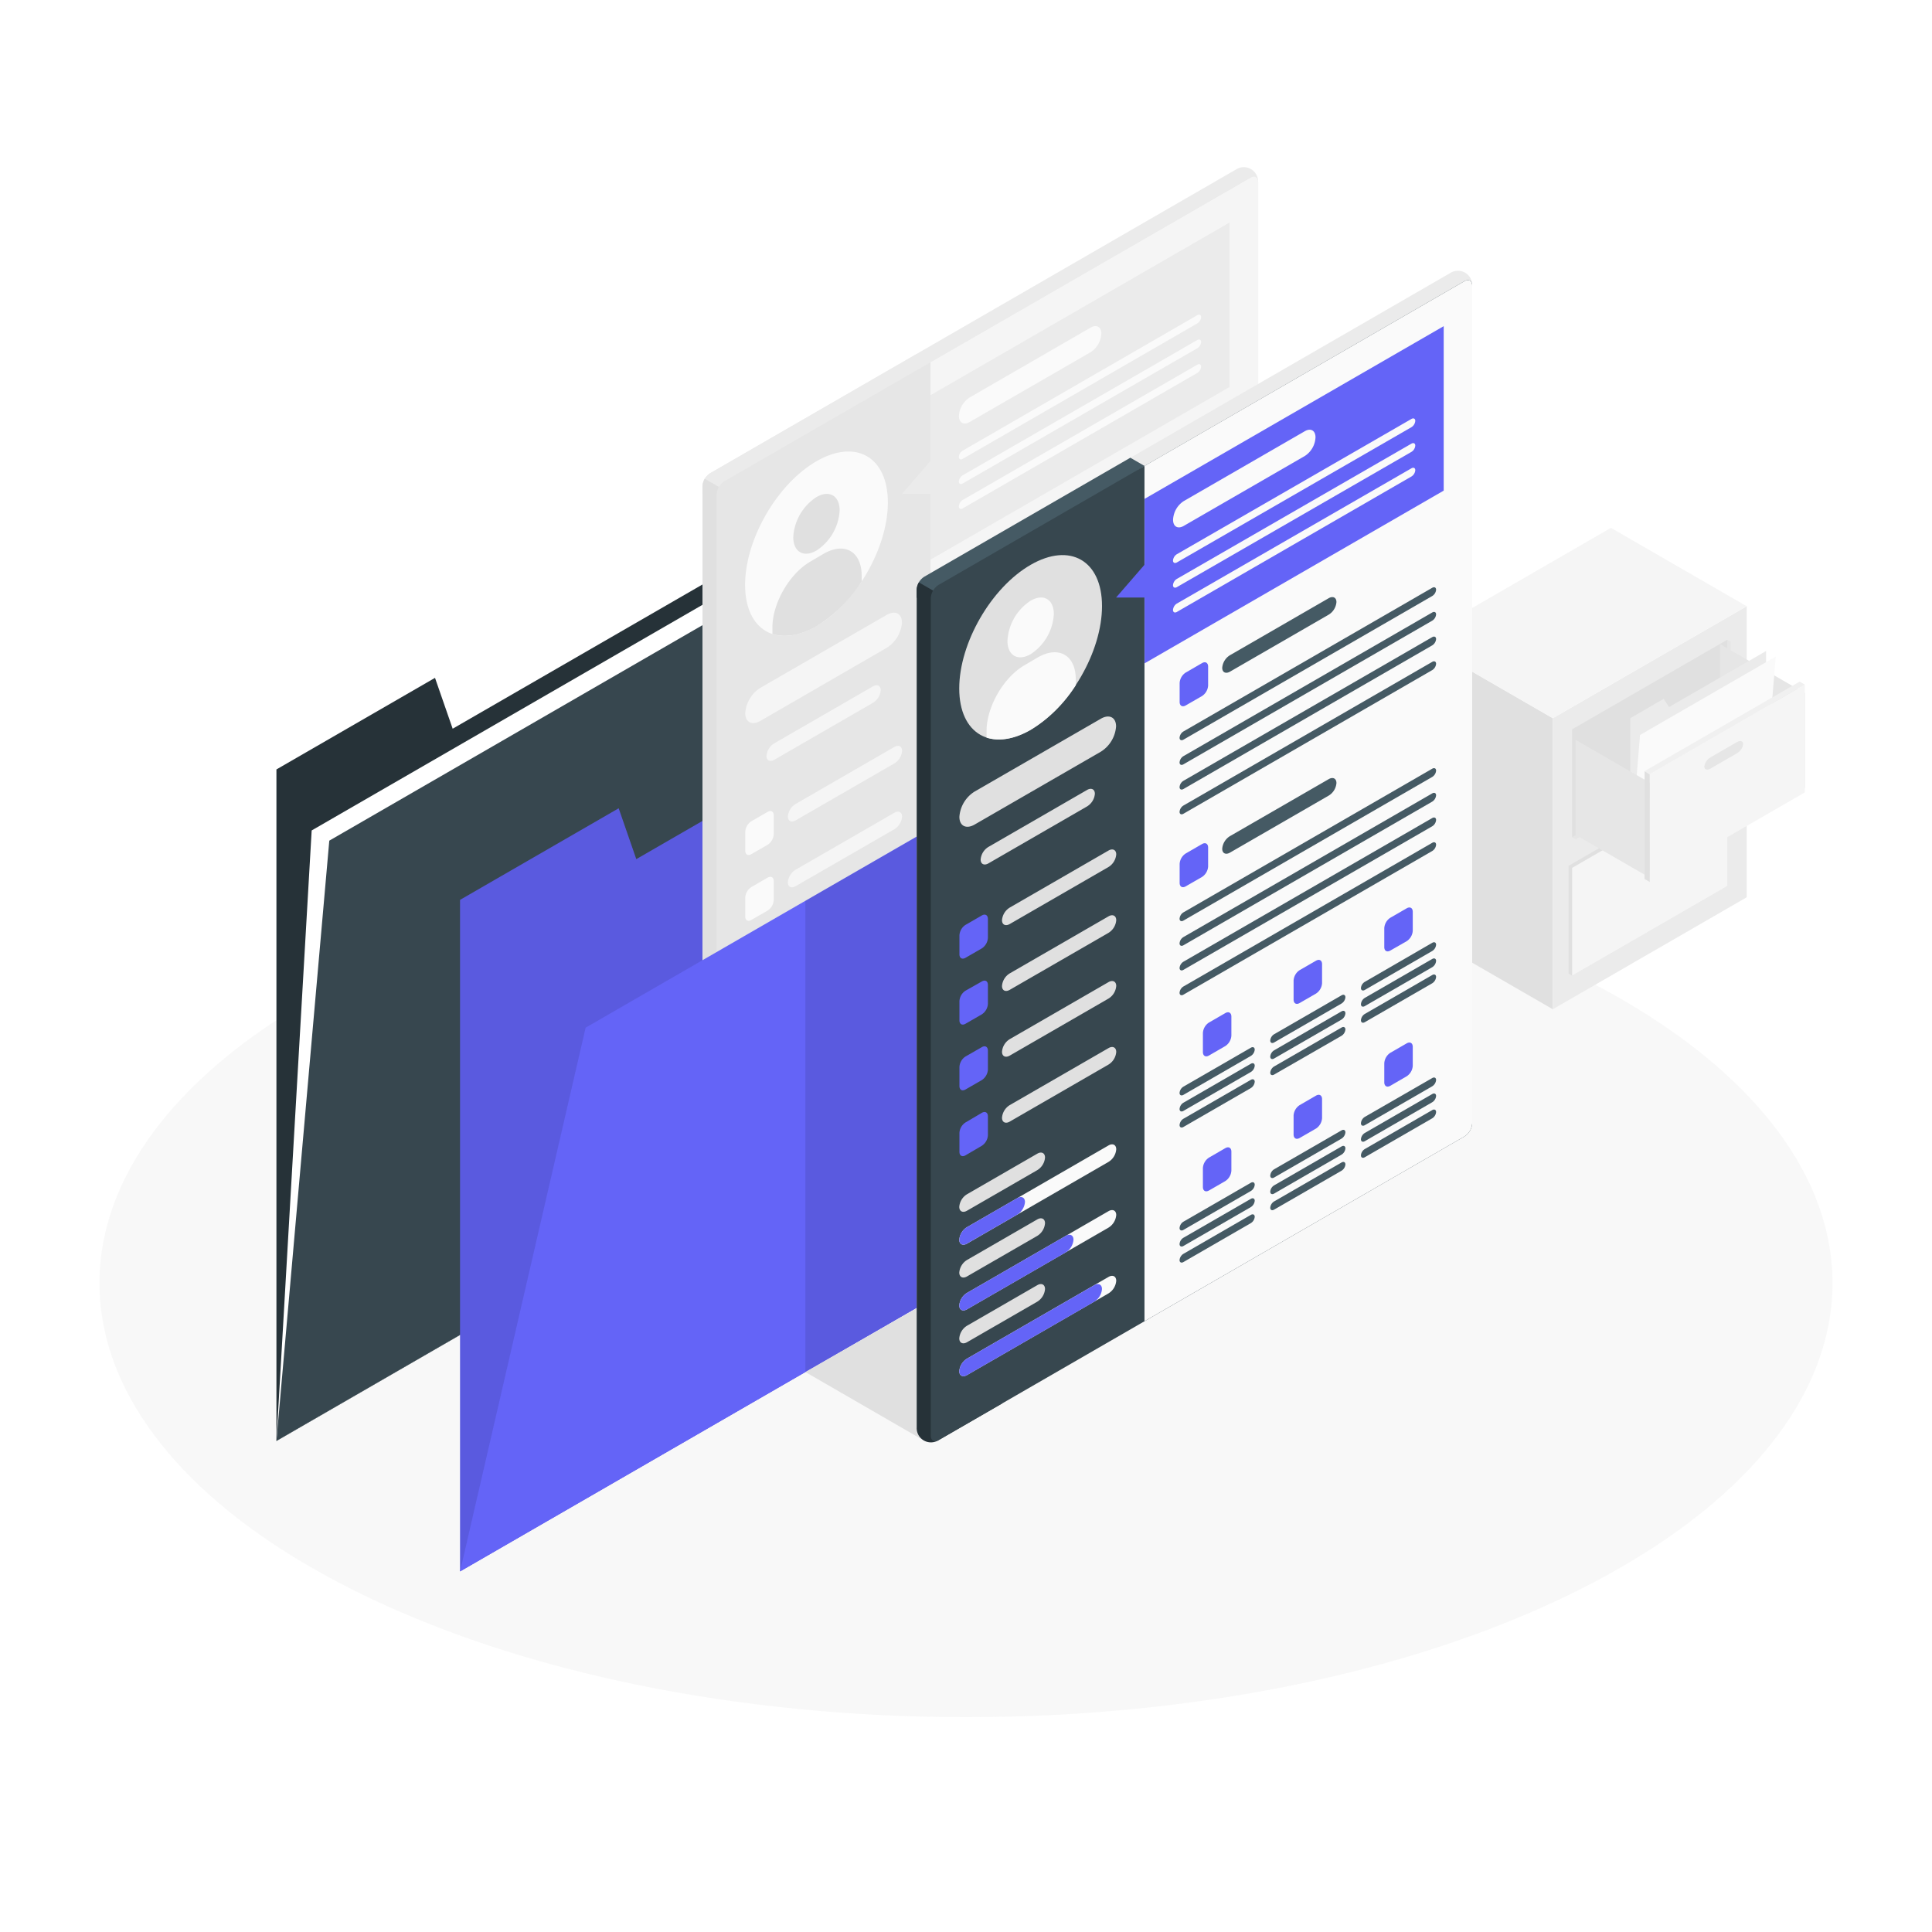 <svg class="animated" id="freepik_stories-resume-folder" xmlns="http://www.w3.org/2000/svg" viewBox="0 0 500 500" version="1.1" xmlns:xlink="http://www.w3.org/1999/xlink" xmlns:svgjs="http://svgjs.com/svgjs"><style>svg#freepik_stories-resume-folder:not(.animated) .animable {opacity: 0;}svg#freepik_stories-resume-folder.animated #freepik--Cabinet--inject-126 {animation: 3s Infinite  linear wind;animation-delay: 0s;}svg#freepik_stories-resume-folder.animated #freepik--Folder--inject-126 {animation: 3s Infinite  linear wind;animation-delay: 0s;}svg#freepik_stories-resume-folder.animated #freepik--Resumes--inject-126 {animation: 6s Infinite  linear floating;animation-delay: 0s;}            @keyframes wind {                0% {                    transform: rotate( 0deg );                }                25% {                    transform: rotate( 1deg );                }                75% {                    transform: rotate( -1deg );                }            }                    @keyframes floating {                0% {                    opacity: 1;                    transform: translateY(0px);                }                50% {                    transform: translateY(-10px);                }                100% {                    opacity: 1;                    transform: translateY(0px);                }            }        .animator-hidden { display: none; }</style><g id="freepik--Floor--inject-126" class="animable" style="transform-origin: 250px 332.065px;"><g id="freepik--floor--inject-126"><path d="M91.43,411.5c87.58,43.87,229.56,43.87,317.14,0s87.57-115,0-158.87-229.56-43.87-317.14,0S3.86,367.63,91.43,411.5Z" style="fill: rgb(245, 245, 245); opacity: 0.7; transform-origin: 250px 332.065px;" class="animable"></path></g></g><g id="freepik--Cabinet--inject-126" class="animable" style="transform-origin: 416.91px 198.9px;"><g id="freepik--cabinet--inject-126" class="animable" style="transform-origin: 416.91px 198.9px;"><polygon points="401.86 261.19 366.73 240.91 366.73 165.58 401.86 185.87 401.86 261.19" style="fill: rgb(224, 224, 224); transform-origin: 384.295px 213.385px;" id="eldau5brpf5e" class="animable"></polygon><polygon points="401.86 185.87 452.04 156.89 452.04 232.22 401.86 261.19 401.86 185.87" style="fill: rgb(235, 235, 235); transform-origin: 426.95px 209.04px;" id="elytidcqovlb" class="animable"></polygon><polygon points="452.04 156.89 401.86 185.87 366.73 165.58 416.91 136.61 452.04 156.89" style="fill: rgb(245, 245, 245); transform-origin: 409.385px 161.24px;" id="el8yi0xcd8o6" class="animable"></polygon><polygon points="406.87 188.76 447.02 165.58 447.94 166.12 447.94 194.02 407.8 217.2 406.87 216.66 406.87 188.76" style="fill: rgb(230, 230, 230); transform-origin: 427.405px 191.39px;" id="elv46pmi2mwtm" class="animable"></polygon><path d="M423.53,184.94l6.83-3.94c.89-.51,1.6-.28,1.6.52a3.19,3.19,0,0,1-1.6,2.37l-6.83,4c-.88.51-1.6.27-1.6-.53A3.21,3.21,0,0,1,423.53,184.94Z" style="fill: rgb(230, 230, 230); transform-origin: 426.945px 184.444px;" id="elub7i3bcxcup" class="animable"></path><polygon points="405.95 224.07 446.1 200.89 446.09 228.79 447.02 229.32 406.87 252.5 405.95 251.97 405.95 224.07" style="fill: rgb(224, 224, 224); transform-origin: 426.485px 226.695px;" id="ello1ujb4qxo" class="animable"></polygon><polygon points="406.87 224.6 447.02 201.42 447.02 229.32 406.87 252.5 406.87 224.6" style="fill: rgb(245, 245, 245); transform-origin: 426.945px 226.96px;" id="el9rvlr83341" class="animable"></polygon><path d="M422.61,220.24l6.83-3.94c.88-.51,1.6-.28,1.6.52a3.23,3.23,0,0,1-1.6,2.38l-6.83,3.94c-.89.51-1.61.28-1.61-.52A3.23,3.23,0,0,1,422.61,220.24Z" style="fill: rgb(230, 230, 230); transform-origin: 426.02px 219.72px;" id="elkr8pivak17" class="animable"></path><polygon points="406.87 188.76 447.02 165.58 447.02 193.49 406.87 216.66 406.87 188.76" style="fill: rgb(224, 224, 224); transform-origin: 426.945px 191.12px;" id="eljyiljq7ino" class="animable"></polygon><polygon points="467.09 179.37 445.12 166.68 445.12 191.26 467.09 203.95 467.09 179.37" style="fill: rgb(230, 230, 230); transform-origin: 456.105px 185.315px;" id="eltvoe3tqaz3" class="animable"></polygon><polygon points="421.93 220.63 421.93 185.86 430.54 180.87 431.96 182.97 457.06 168.48 457.06 200.35 421.93 220.63" style="fill: rgb(235, 235, 235); transform-origin: 439.495px 194.555px;" id="elukyx0pkcuh9" class="animable"></polygon><polygon points="421.93 220.63 424.44 190.21 459.56 169.93 457.06 200.35 421.93 220.63" style="fill: rgb(250, 250, 250); transform-origin: 440.745px 195.28px;" id="elpsmdc5xwhl9" class="animable"></polygon><polygon points="426.95 202.55 407.79 191.49 407.79 216.07 426.94 227.13 426.95 202.55" style="fill: rgb(230, 230, 230); transform-origin: 417.37px 209.31px;" id="elk9q221d1y38" class="animable"></polygon><polygon points="426.95 200.35 467.09 177.17 467.09 205.07 426.94 228.25 426.95 200.35" style="fill: rgb(245, 245, 245); transform-origin: 447.015px 202.71px;" id="elyxa5kumr7n" class="animable"></polygon><path d="M442.68,196l6.83-3.94c.88-.51,1.6-.28,1.6.52a3.23,3.23,0,0,1-1.6,2.38l-6.83,3.94c-.89.51-1.6.28-1.6-.52A3.23,3.23,0,0,1,442.68,196Z" style="fill: rgb(230, 230, 230); transform-origin: 446.095px 195.48px;" id="elzxd2gold2r" class="animable"></path><polygon points="426.95 200.35 425.61 199.58 425.61 227.48 426.95 228.25 426.95 200.35" style="fill: rgb(224, 224, 224); transform-origin: 426.28px 213.915px;" id="ely1nxs3zlz5" class="animable"></polygon><polygon points="425.61 199.58 465.75 176.4 467.09 177.17 426.95 200.35 425.61 199.58" style="fill: rgb(240, 240, 240); transform-origin: 446.35px 188.375px;" id="el5y35d9cya5o" class="animable"></polygon></g></g><g id="freepik--Plants--inject-126" class="animable animator-hidden" style="transform-origin: 397.555px 261.121px;"><g id="freepik--Plant--inject-126" class="animable" style="transform-origin: 397.555px 261.121px;"><path d="M378.63,267.25c.24-5.77,4.79-17.94,11.08-25.2s16.17-11.83,22.78-9.27c6.14,2.39,5.14,10.54-2.64,15.65s-19.43,11.47-23.13,20.7l-7.44,11.22Z" style="fill: rgb(100, 100, 247); transform-origin: 397.555px 256.206px;" id="elsw4nei48z8i" class="animable"></path><g id="ell71tgltrw8p"><path d="M378.63,267.25c.24-5.77,4.79-17.94,11.08-25.2s16.17-11.83,22.78-9.27c6.14,2.39,5.14,10.54-2.64,15.65s-19.43,11.47-23.13,20.7l-7.44,11.22Z" style="opacity: 0.1; transform-origin: 397.555px 256.206px;" class="animable"></path></g><path d="M410.05,235.6c-7.48,1.74-29,16.83-31,38.42" style="fill: none; stroke: rgb(255, 255, 255); stroke-linecap: round; stroke-miterlimit: 10; stroke-width: 1.026px; transform-origin: 394.55px 254.81px;" id="el0h7a0id27pi" class="animable"></path><path d="M380.53,290.18c.35-6,5.46-10.32,12.19-14.27,8-4.68,14.9-6.79,17.33-11.4s-1.92-9.82-10.17-7.07c-7,2.33-20.51,14.32-20.6,22.91Z" style="fill: rgb(100, 100, 247); transform-origin: 395px 273.428px;" id="el4dptncetjds" class="animable"></path><path d="M404.83,261.1c-11.05,2.53-23.4,12.58-25.06,23.11" style="fill: none; stroke: rgb(255, 255, 255); stroke-linecap: round; stroke-miterlimit: 10; transform-origin: 392.3px 272.655px;" id="eldmogqk1d9ia" class="animable"></path></g></g><g id="freepik--Folder--inject-126" class="animable" style="transform-origin: 167.315px 242.575px;"><g id="freepik--folder--inject-126" class="animable" style="transform-origin: 167.315px 242.575px;"><polygon points="71.54 199.13 71.54 372.92 249.41 270.22 249.41 112.23 117.15 188.59 112.58 175.43 71.54 199.13" style="fill: rgb(38, 50, 56); transform-origin: 160.475px 242.575px;" id="el42s2mo4685b" class="animable"></polygon><polygon points="71.54 372.92 80.66 214.92 258.53 112.23 249.41 270.22 71.54 372.92" style="fill: rgb(255, 255, 255); transform-origin: 165.035px 242.575px;" id="el2rkvg1xhmjz" class="animable"></polygon><polygon points="71.54 372.92 85.22 217.56 263.09 114.86 249.41 270.22 71.54 372.92" style="fill: rgb(55, 71, 79); transform-origin: 167.315px 243.89px;" id="elixhr2cufsj" class="animable"></polygon></g></g><g id="freepik--Resumes--inject-126" class="animable" style="transform-origin: 250.031px 224.972px;"><g id="freepik--folder--inject-126" class="animable" style="transform-origin: 224.245px 224.972px;"><polygon points="119.06 232.89 119.06 406.68 296.94 303.98 296.94 145.99 164.67 222.35 160.11 209.19 119.06 232.89" style="fill: rgb(100, 100, 247); transform-origin: 208px 276.335px;" id="el2tfwkxf8vml" class="animable"></polygon><g id="elqm5cl95lvl"><g style="opacity: 0.1; transform-origin: 208px 276.335px;" class="animable"><polygon points="119.06 232.89 119.06 406.68 296.94 303.98 296.94 145.99 164.67 222.35 160.11 209.19 119.06 232.89" id="el1i9lunjc051" class="animable" style="transform-origin: 208px 276.335px;"></polygon></g></g><g id="freepik--Document--inject-126" class="animable" style="transform-origin: 253.695px 194.865px;"><path d="M183.66,346a4.2,4.2,0,0,1-1.85-3.33V125.84a4.32,4.32,0,0,1,2-3.4L319.93,43.83a3.69,3.69,0,0,1,5.65,3.26V263.9a4.34,4.34,0,0,1-2,3.4L187.47,345.9A4.2,4.2,0,0,1,183.66,346Z" style="fill: rgb(235, 235, 235); transform-origin: 253.696px 194.837px;" id="elh67itbj427" class="animable"></path><path d="M185.5,130l55.29-36.18-3.68-2.12-53.33,30.79a4.32,4.32,0,0,0-2,3.4v2Z" style="fill: rgb(235, 235, 235); transform-origin: 211.285px 110.85px;" id="elqf6iiz15bd" class="animable"></path><path d="M203.93,136.34,182.39,123.9a4,4,0,0,0-.58,1.94v216.8a3.69,3.69,0,0,0,5.65,3.26l16.47-9.5Z" style="fill: rgb(224, 224, 224); transform-origin: 192.869px 235.183px;" id="el80drjhghxjx" class="animable"></path><path d="M187.47,345.9l136.14-78.6a4.34,4.34,0,0,0,2-3.4V47.09c0-1.25-.88-1.76-2-1.13l-136.15,78.6a4.36,4.36,0,0,0-2,3.41v216.8C185.5,346,186.38,346.53,187.47,345.9Z" style="fill: rgb(230, 230, 230); transform-origin: 255.535px 195.928px;" id="el3nji8f7hzka" class="animable"></path><path d="M196.8,178l32.69-18.87c2.17-1.25,3.93-.36,3.93,2a8.41,8.41,0,0,1-3.93,6.52L196.8,186.56c-2.17,1.25-3.93.36-3.93-2A8.45,8.45,0,0,1,196.8,178Z" style="fill: rgb(245, 245, 245); transform-origin: 213.145px 172.845px;" id="eluls23h2x88e" class="animable"></path><path d="M194.44,212.55l4.23-2.44c.87-.5,1.57-.1,1.57.9v4.89a3.46,3.46,0,0,1-1.57,2.72l-4.23,2.44c-.86.5-1.57.1-1.57-.91v-4.88A3.49,3.49,0,0,1,194.44,212.55Z" style="fill: rgb(250, 250, 250); transform-origin: 196.555px 215.585px;" id="elbxzxgflmq1" class="animable"></path><path d="M205.9,208.07l25.56-14.76c1.08-.63,2-.18,2,1a4.2,4.2,0,0,1-2,3.26L205.9,212.32c-1.09.63-2,.18-2-1A4.18,4.18,0,0,1,205.9,208.07Z" style="fill: rgb(245, 245, 245); transform-origin: 218.68px 202.815px;" id="elh0i1avgcr9" class="animable"></path><path d="M194.44,229.58l4.23-2.45c.87-.5,1.57-.09,1.57.91v4.89a3.46,3.46,0,0,1-1.57,2.72l-4.23,2.44c-.86.5-1.57.09-1.57-.91V232.3A3.49,3.49,0,0,1,194.44,229.58Z" style="fill: rgb(250, 250, 250); transform-origin: 196.555px 232.61px;" id="elc5xjfl0vabr" class="animable"></path><path d="M205.9,225.09l25.56-14.75c1.08-.63,2-.19,2,1a4.22,4.22,0,0,1-2,3.26L205.9,229.35c-1.09.63-2,.18-2-1A4.22,4.22,0,0,1,205.9,225.09Z" style="fill: rgb(245, 245, 245); transform-origin: 218.68px 219.844px;" id="elss8yahjf7fb" class="animable"></path><path d="M194.44,246.6l4.23-2.44c.87-.5,1.57-.1,1.57.91V250a3.46,3.46,0,0,1-1.57,2.72l-4.23,2.44c-.86.51-1.57.1-1.57-.9v-4.89A3.49,3.49,0,0,1,194.44,246.6Z" style="fill: rgb(250, 250, 250); transform-origin: 196.555px 249.662px;" id="elonun8lthvba" class="animable"></path><path d="M205.9,242.12l25.56-14.76c1.08-.63,2-.18,2,1a4.23,4.23,0,0,1-2,3.27L205.9,246.37c-1.09.63-2,.19-2-1A4.18,4.18,0,0,1,205.9,242.12Z" style="fill: rgb(245, 245, 245); transform-origin: 218.68px 236.866px;" id="elfjejb1zotkm" class="animable"></path><path d="M194.44,263.67l4.23-2.44c.87-.5,1.57-.09,1.57.91V267a3.46,3.46,0,0,1-1.57,2.72l-4.23,2.44c-.86.51-1.57.1-1.57-.9v-4.89A3.49,3.49,0,0,1,194.44,263.67Z" style="fill: rgb(250, 250, 250); transform-origin: 196.555px 266.698px;" id="el1b1cpnn6sv2" class="animable"></path><path d="M205.9,259.19l25.56-14.76c1.08-.63,2-.18,2,1a4.23,4.23,0,0,1-2,3.27L205.9,263.44c-1.09.63-2,.19-2-1A4.2,4.2,0,0,1,205.9,259.19Z" style="fill: rgb(245, 245, 245); transform-origin: 218.68px 253.936px;" id="elymxk6u5cawc" class="animable"></path><path d="M194.84,299.27,213,288.77c1.08-.63,2-.18,2,1a4.2,4.2,0,0,1-2,3.26l-18.19,10.51c-1.09.62-2,.18-2-1A4.22,4.22,0,0,1,194.84,299.27Z" style="fill: rgb(245, 245, 245); transform-origin: 203.905px 296.153px;" id="el2yu1y2k14gu" class="animable"></path><path d="M194.84,307.78l36.62-21.14c1.08-.63,2-.18,2,1a4.23,4.23,0,0,1-2,3.27L194.84,312c-1.09.63-2,.18-2-1A4.22,4.22,0,0,1,194.84,307.78Z" style="fill: rgb(240, 240, 240); transform-origin: 213.15px 299.32px;" id="el43ypa5bn0k2" class="animable"></path><path d="M194.84,307.78,220.4,293c1.08-.62,2-.18,2,1a4.22,4.22,0,0,1-2,3.26L194.84,312c-1.09.63-2,.18-2-1A4.22,4.22,0,0,1,194.84,307.78Z" style="fill: rgb(250, 250, 250); transform-origin: 207.62px 302.502px;" id="el9zakunqfzip" class="animable"></path><path d="M194.84,316.29,213,305.78c1.08-.62,2-.18,2,1a4.23,4.23,0,0,1-2,3.26l-18.19,10.5c-1.09.63-2,.18-2-1A4.18,4.18,0,0,1,194.84,316.29Z" style="fill: rgb(245, 245, 245); transform-origin: 203.905px 313.162px;" id="elwuf2iiczikj" class="animable"></path><path d="M194.84,282.25,213,271.75c1.08-.62,2-.18,2,1a4.23,4.23,0,0,1-2,3.26l-18.19,10.5c-1.09.63-2,.18-2-1A4.22,4.22,0,0,1,194.84,282.25Z" style="fill: rgb(245, 245, 245); transform-origin: 203.905px 279.132px;" id="el25twhq5or8r" class="animable"></path><path d="M194.84,290.77l36.62-21.15c1.08-.62,2-.18,2,1a4.23,4.23,0,0,1-2,3.26L194.84,295c-1.09.63-2,.18-2-1A4.18,4.18,0,0,1,194.84,290.77Z" style="fill: rgb(240, 240, 240); transform-origin: 213.15px 282.312px;" id="eljg114wz61dl" class="animable"></path><path d="M194.84,290.77l13-7.5c1.09-.63,2-.18,2,1a4.22,4.22,0,0,1-2,3.27l-13,7.49c-1.09.63-2,.18-2-1A4.18,4.18,0,0,1,194.84,290.77Z" style="fill: rgb(250, 250, 250); transform-origin: 201.34px 289.15px;" id="el1e1tgxn9ptc" class="animable"></path><path d="M194.84,324.8l36.62-21.14c1.08-.63,2-.18,2,1a4.2,4.2,0,0,1-2,3.26l-36.62,21.15c-1.09.62-2,.18-2-1A4.22,4.22,0,0,1,194.84,324.8Z" style="fill: rgb(240, 240, 240); transform-origin: 213.15px 316.363px;" id="elgqaxso1zueh" class="animable"></path><path d="M194.84,324.8l32.93-19c1.09-.62,2-.18,2,1a4.25,4.25,0,0,1-2,3.26l-32.93,19c-1.09.62-2,.18-2-1A4.22,4.22,0,0,1,194.84,324.8Z" style="fill: rgb(250, 250, 250); transform-origin: 211.305px 317.43px;" id="ellstrky4jo29" class="animable"></path><path d="M323.61,46,240.79,93.77V315.11l82.82-47.81a4.34,4.34,0,0,0,2-3.4V47.09C325.58,45.84,324.7,45.33,323.61,46Z" style="fill: rgb(245, 245, 245); transform-origin: 283.2px 180.407px;" id="elwmi1lu0lifh" class="animable"></path><polygon points="240.79 102.29 240.79 119.31 233.42 127.83 240.79 127.83 240.79 144.85 318.2 100.16 318.2 57.59 240.79 102.29" style="fill: rgb(235, 235, 235); transform-origin: 275.81px 101.22px;" id="el5vjkw2at5ux" class="animable"></polygon><path d="M250.92,102.88l31.36-18.11c1.52-.87,2.75-.16,2.75,1.59v0a6.08,6.08,0,0,1-2.75,4.77l-31.36,18.1c-1.52.88-2.75.17-2.75-1.58v0A6.08,6.08,0,0,1,250.92,102.88Z" style="fill: rgb(250, 250, 250); transform-origin: 266.6px 97.003px;" id="eloearipb93es" class="animable"></path><path d="M249.15,116.62l60.7-35.05c.54-.31,1-.09,1,.5a2.1,2.1,0,0,1-1,1.63l-60.7,35.05c-.54.31-1,.09-1-.5A2.1,2.1,0,0,1,249.15,116.62Z" style="fill: rgb(250, 250, 250); transform-origin: 279.5px 100.16px;" id="elutujkktorb" class="animable"></path><path d="M249.15,123l60.7-35c.54-.32,1-.09,1,.49a2.13,2.13,0,0,1-1,1.64l-60.7,35c-.54.31-1,.09-1-.5A2.13,2.13,0,0,1,249.15,123Z" style="fill: rgb(250, 250, 250); transform-origin: 279.5px 106.563px;" id="elykrymmba73" class="animable"></path><path d="M249.15,129.39l60.7-35c.54-.31,1-.09,1,.5a2.1,2.1,0,0,1-1,1.63l-60.7,35.05c-.54.31-1,.09-1-.5A2.1,2.1,0,0,1,249.15,129.39Z" style="fill: rgb(250, 250, 250); transform-origin: 279.5px 112.98px;" id="elu0603uk6gjl" class="animable"></path><path d="M251.43,147.24l4.23-2.44c.87-.5,1.58-.1,1.58.91v4.88a3.48,3.48,0,0,1-1.58,2.72l-4.23,2.44c-.86.5-1.57.1-1.57-.9V150A3.49,3.49,0,0,1,251.43,147.24Z" style="fill: rgb(255, 255, 255); transform-origin: 253.55px 150.275px;" id="elihzr88eua" class="animable"></path><path d="M262.89,142.76,288.45,128c1.08-.63,2-.18,2,1a4.23,4.23,0,0,1-2,3.27L262.89,147c-1.09.63-2,.19-2-1A4.18,4.18,0,0,1,262.89,142.76Z" style="fill: rgb(224, 224, 224); transform-origin: 275.67px 137.501px;" id="elxhk4qt1eraf" class="animable"></path><path d="M250.85,162.49l64.38-37.18c.55-.32,1-.09,1,.49a2.08,2.08,0,0,1-1,1.63l-64.38,37.19c-.55.31-1,.09-1-.5A2.08,2.08,0,0,1,250.85,162.49Z" style="fill: rgb(224, 224, 224); transform-origin: 283.04px 144.963px;" id="ela8jqjohffv" class="animable"></path><path d="M250.85,168.87l64.38-37.18c.55-.31,1-.09,1,.5a2.08,2.08,0,0,1-1,1.63L250.85,171c-.55.31-1,.09-1-.5A2.12,2.12,0,0,1,250.85,168.87Z" style="fill: rgb(224, 224, 224); transform-origin: 283.04px 151.345px;" id="el5365ujvc4tq" class="animable"></path><path d="M250.85,175.26l64.38-37.18c.55-.32,1-.1,1,.49a2.08,2.08,0,0,1-1,1.63l-64.38,37.18c-.55.32-1,.1-1-.49A2.08,2.08,0,0,1,250.85,175.26Z" style="fill: rgb(224, 224, 224); transform-origin: 283.04px 157.73px;" id="elnzo7ly7fnm" class="animable"></path><path d="M250.85,181.66l64.38-37.18c.55-.32,1-.09,1,.5a2.12,2.12,0,0,1-1,1.63l-64.38,37.18c-.55.31-1,.09-1-.5A2.08,2.08,0,0,1,250.85,181.66Z" style="fill: rgb(224, 224, 224); transform-origin: 283.04px 164.133px;" id="el1t0tqx4zsb1" class="animable"></path><path d="M251.43,194.06l4.23-2.44c.87-.5,1.58-.09,1.58.91v4.88a3.48,3.48,0,0,1-1.58,2.72l-4.23,2.45c-.86.5-1.57.09-1.57-.91v-4.88A3.49,3.49,0,0,1,251.43,194.06Z" style="fill: rgb(255, 255, 255); transform-origin: 253.55px 197.1px;" id="el5dgxwgrvrfa" class="animable"></path><path d="M262.89,189.58l25.56-14.76c1.08-.62,2-.18,2,1a4.23,4.23,0,0,1-2,3.26l-25.56,14.76c-1.09.62-2,.18-2-1A4.22,4.22,0,0,1,262.89,189.58Z" style="fill: rgb(224, 224, 224); transform-origin: 275.67px 184.33px;" id="eljygcbc9mgbs" class="animable"></path><path d="M250.85,209.31l64.38-37.18c.55-.31,1-.09,1,.5a2.12,2.12,0,0,1-1,1.63l-64.38,37.18c-.55.31-1,.09-1-.5A2.08,2.08,0,0,1,250.85,209.31Z" style="fill: rgb(224, 224, 224); transform-origin: 283.04px 191.785px;" id="el3s7wurt0ful" class="animable"></path><path d="M250.85,215.69l64.38-37.18c.55-.31,1-.09,1,.5a2.08,2.08,0,0,1-1,1.63l-64.38,37.18c-.55.32-1,.09-1-.49A2.12,2.12,0,0,1,250.85,215.69Z" style="fill: rgb(224, 224, 224); transform-origin: 283.04px 198.167px;" id="elt5825dhja19" class="animable"></path><path d="M250.85,222.08l64.38-37.18c.55-.32,1-.09,1,.49a2.12,2.12,0,0,1-1,1.64l-64.38,37.18c-.55.31-1,.09-1-.5A2.08,2.08,0,0,1,250.85,222.08Z" style="fill: rgb(224, 224, 224); transform-origin: 283.04px 204.553px;" id="elstz89flc84" class="animable"></path><path d="M250.85,228.48l64.38-37.18c.55-.31,1-.09,1,.5a2.08,2.08,0,0,1-1,1.63l-64.38,37.18c-.55.31-1,.09-1-.5A2.12,2.12,0,0,1,250.85,228.48Z" style="fill: rgb(224, 224, 224); transform-origin: 283.04px 210.955px;" id="ele21ayp7evi" class="animable"></path><path d="M257.46,237.82l4.22-2.44c.87-.51,1.58-.1,1.58.9v4.89a3.48,3.48,0,0,1-1.58,2.72l-4.22,2.44c-.87.5-1.58.1-1.58-.91v-4.88A3.48,3.48,0,0,1,257.46,237.82Z" style="fill: rgb(255, 255, 255); transform-origin: 259.57px 240.853px;" id="els8jl6vva2j" class="animable"></path><path d="M250.85,254.41l17.45-10.08c.54-.31,1-.09,1,.5a2.1,2.1,0,0,1-1,1.63l-17.45,10.07c-.55.32-1,.09-1-.49A2.08,2.08,0,0,1,250.85,254.41Z" style="fill: rgb(224, 224, 224); transform-origin: 259.575px 250.432px;" id="elajbf8gyuaot" class="animable"></path><path d="M280.93,224.26l4.22-2.44c.87-.51,1.58-.1,1.58.9v4.89a3.48,3.48,0,0,1-1.58,2.72l-4.22,2.44c-.87.5-1.58.09-1.58-.91V227A3.48,3.48,0,0,1,280.93,224.26Z" style="fill: rgb(255, 255, 255); transform-origin: 283.04px 227.292px;" id="eltrl28a334s9" class="animable"></path><path d="M274.32,240.84l17.45-10.07c.54-.31,1-.09,1,.5a2.1,2.1,0,0,1-1,1.63L274.32,243c-.55.32-1,.09-1-.49A2.12,2.12,0,0,1,274.32,240.84Z" style="fill: rgb(224, 224, 224); transform-origin: 283.045px 236.887px;" id="el15ou1wk7cex" class="animable"></path><path d="M304.4,210.7l4.22-2.45c.87-.5,1.58-.09,1.58.91V214a3.48,3.48,0,0,1-1.58,2.73l-4.22,2.44c-.87.5-1.58.09-1.58-.91v-4.88A3.48,3.48,0,0,1,304.4,210.7Z" style="fill: rgb(255, 255, 255); transform-origin: 306.51px 213.71px;" id="elghybj9derj9" class="animable"></path><path d="M297.78,227.28l17.45-10.07c.55-.31,1-.09,1,.5a2.08,2.08,0,0,1-1,1.63l-17.45,10.07c-.54.32-1,.09-1-.5A2.13,2.13,0,0,1,297.78,227.28Z" style="fill: rgb(224, 224, 224); transform-origin: 306.505px 223.312px;" id="elscir2d7gof" class="animable"></path><path d="M250.85,258.56l17.45-10.07c.54-.31,1-.09,1,.5a2.13,2.13,0,0,1-1,1.63l-17.45,10.07c-.55.31-1,.09-1-.5A2.1,2.1,0,0,1,250.85,258.56Z" style="fill: rgb(224, 224, 224); transform-origin: 259.575px 254.59px;" id="elzjyolx75zx" class="animable"></path><path d="M274.32,245l17.45-10.07c.54-.32,1-.09,1,.49a2.13,2.13,0,0,1-1,1.64l-17.45,10.07c-.55.31-1,.09-1-.5A2.08,2.08,0,0,1,274.32,245Z" style="fill: rgb(224, 224, 224); transform-origin: 283.045px 241.028px;" id="elzwoqbcf7ek" class="animable"></path><path d="M297.78,231.44l17.45-10.07c.55-.32,1-.09,1,.49a2.12,2.12,0,0,1-1,1.64l-17.45,10.07c-.54.31-1,.09-1-.5A2.1,2.1,0,0,1,297.78,231.44Z" style="fill: rgb(224, 224, 224); transform-origin: 306.505px 227.468px;" id="elmry5vb1m4um" class="animable"></path><path d="M250.85,262.72l17.45-10.08c.54-.31,1-.09,1,.5a2.1,2.1,0,0,1-1,1.63l-17.45,10.08c-.55.31-1,.09-1-.5A2.08,2.08,0,0,1,250.85,262.72Z" style="fill: rgb(224, 224, 224); transform-origin: 259.575px 258.745px;" id="elcx7ttq3xe2t" class="animable"></path><path d="M274.32,249.16l17.45-10.08c.54-.31,1-.09,1,.5a2.1,2.1,0,0,1-1,1.63l-17.45,10.08c-.55.31-1,.09-1-.5A2.08,2.08,0,0,1,274.32,249.16Z" style="fill: rgb(224, 224, 224); transform-origin: 283.045px 245.185px;" id="elr0t4ttnq6gc" class="animable"></path><path d="M297.78,235.6l17.45-10.08c.55-.31,1-.09,1,.5a2.08,2.08,0,0,1-1,1.63l-17.45,10.07c-.54.32-1,.1-1-.49A2.1,2.1,0,0,1,297.78,235.6Z" style="fill: rgb(224, 224, 224); transform-origin: 306.505px 231.623px;" id="elb3ngqyozvo7" class="animable"></path><path d="M257.46,272.77l4.22-2.44c.87-.5,1.58-.09,1.58.91v4.88a3.48,3.48,0,0,1-1.58,2.72l-4.22,2.44c-.87.51-1.58.1-1.58-.9v-4.89A3.48,3.48,0,0,1,257.46,272.77Z" style="fill: rgb(255, 255, 255); transform-origin: 259.57px 275.808px;" id="el78dbc6cmac3" class="animable"></path><path d="M250.85,289.36l17.45-10.07c.54-.32,1-.09,1,.49a2.1,2.1,0,0,1-1,1.63l-17.45,10.08c-.55.31-1,.09-1-.5A2.08,2.08,0,0,1,250.85,289.36Z" style="fill: rgb(224, 224, 224); transform-origin: 259.575px 285.388px;" id="elemxl1sb6lv" class="animable"></path><path d="M280.93,259.21l4.22-2.44c.87-.5,1.58-.1,1.58.91v4.88a3.48,3.48,0,0,1-1.58,2.72l-4.22,2.44c-.87.51-1.58.1-1.58-.9v-4.89A3.48,3.48,0,0,1,280.93,259.21Z" style="fill: rgb(255, 255, 255); transform-origin: 283.04px 262.247px;" id="ele9sih0trr9f" class="animable"></path><path d="M274.32,275.8l17.45-10.07c.54-.32,1-.1,1,.49a2.1,2.1,0,0,1-1,1.63l-17.45,10.08c-.55.31-1,.09-1-.5A2.08,2.08,0,0,1,274.32,275.8Z" style="fill: rgb(224, 224, 224); transform-origin: 283.045px 271.827px;" id="elb01zksskpbn" class="animable"></path><path d="M304.4,245.65l4.22-2.44c.87-.5,1.58-.1,1.58.91V249a3.48,3.48,0,0,1-1.58,2.72l-4.22,2.44c-.87.5-1.58.1-1.58-.9v-4.89A3.48,3.48,0,0,1,304.4,245.65Z" style="fill: rgb(255, 255, 255); transform-origin: 306.51px 248.685px;" id="elbwyr4plow26" class="animable"></path><path d="M297.78,262.24l17.45-10.08c.55-.31,1-.09,1,.5a2.08,2.08,0,0,1-1,1.63l-17.45,10.08c-.54.31-1,.09-1-.5A2.1,2.1,0,0,1,297.78,262.24Z" style="fill: rgb(224, 224, 224); transform-origin: 306.505px 258.265px;" id="elxfg5wpp77pj" class="animable"></path><path d="M250.85,293.52l17.45-10.08c.54-.31,1-.09,1,.5a2.1,2.1,0,0,1-1,1.63l-17.45,10.07c-.55.32-1,.09-1-.49A2.08,2.08,0,0,1,250.85,293.52Z" style="fill: rgb(224, 224, 224); transform-origin: 259.575px 289.542px;" id="elfu9oxpfiujv" class="animable"></path><path d="M274.32,280l17.45-10.07c.54-.31,1-.09,1,.5a2.1,2.1,0,0,1-1,1.63l-17.45,10.07c-.55.32-1,.09-1-.49A2.12,2.12,0,0,1,274.32,280Z" style="fill: rgb(224, 224, 224); transform-origin: 283.045px 276.032px;" id="elihr4koueb2l" class="animable"></path><path d="M297.78,266.39l17.45-10.07c.55-.31,1-.09,1,.5a2.08,2.08,0,0,1-1,1.63l-17.45,10.07c-.54.32-1,.09-1-.49A2.13,2.13,0,0,1,297.78,266.39Z" style="fill: rgb(224, 224, 224); transform-origin: 306.505px 262.422px;" id="el7u9fjla206r" class="animable"></path><path d="M250.85,297.67,268.3,287.6c.54-.31,1-.09,1,.5a2.13,2.13,0,0,1-1,1.63L250.85,299.8c-.55.31-1,.09-1-.5A2.12,2.12,0,0,1,250.85,297.67Z" style="fill: rgb(224, 224, 224); transform-origin: 259.575px 293.7px;" id="elo7dz5gycixb" class="animable"></path><path d="M274.32,284.11,291.77,274c.54-.31,1-.09,1,.5a2.13,2.13,0,0,1-1,1.63l-17.45,10.07c-.55.31-1,.09-1-.5A2.08,2.08,0,0,1,274.32,284.11Z" style="fill: rgb(224, 224, 224); transform-origin: 283.045px 280.1px;" id="eli6upfrpuxxa" class="animable"></path><path d="M297.78,270.55l17.45-10.07c.55-.32,1-.09,1,.49a2.12,2.12,0,0,1-1,1.64l-17.45,10.07c-.54.31-1,.09-1-.5A2.1,2.1,0,0,1,297.78,270.55Z" style="fill: rgb(224, 224, 224); transform-origin: 306.505px 266.578px;" id="el6bipkmy3bse" class="animable"></path><path d="M211.3,119.37c10.21-5.89,18.48-1.12,18.48,10.67s-8.27,26.1-18.48,32-18.47,1.12-18.47-10.66S201.1,125.26,211.3,119.37Z" style="fill: rgb(250, 250, 250); transform-origin: 211.305px 140.707px;" id="eljhas51f4aqn" class="animable"></path><path d="M211.3,128.64c3.31-1.91,6-.36,6,3.46a13.25,13.25,0,0,1-6,10.38c-3.31,1.91-6,.36-6-3.46A13.24,13.24,0,0,1,211.3,128.64Z" style="fill: rgb(224, 224, 224); transform-origin: 211.3px 135.56px;" id="elfi8uykxol5v" class="animable"></path><path d="M223,149c0-6.28-4.41-8.82-9.85-5.68l-3.4,2c-5.44,3.14-9.85,10.78-9.85,17.06v1.69c3.15,1,7.1.47,11.41-2A36.43,36.43,0,0,0,223,150.48Z" style="fill: rgb(224, 224, 224); transform-origin: 211.45px 153.26px;" id="elgra5ytzux9j" class="animable"></path><path d="M200.37,192.38l25.56-14.76c1.08-.63,2-.18,2,1a4.2,4.2,0,0,1-2,3.26l-25.56,14.76c-1.09.63-2,.18-2-1A4.18,4.18,0,0,1,200.37,192.38Z" style="fill: rgb(245, 245, 245); transform-origin: 213.15px 187.13px;" id="elptbgtguyr4" class="animable"></path></g><polygon points="119.07 406.68 151.56 265.96 329.43 163.27 296.94 303.98 119.07 406.68" style="fill: rgb(100, 100, 247); transform-origin: 224.25px 284.975px;" id="eljpdzlcvopcb" class="animable"></polygon><g id="el0k3a7mkjz1qq"><polygon points="208.43 355.08 208.43 233.13 328.96 163.88 296.94 303.98 208.43 355.08" style="opacity: 0.1; transform-origin: 268.695px 259.48px;" class="animable"></polygon></g></g><polygon id="freepik--Shadow--inject-126" points="239.08 372.79 208.43 355.08 265.51 322.37 239.08 372.79" style="fill: rgb(224, 224, 224); transform-origin: 236.97px 347.58px;" class="animable"></polygon><g id="freepik--document--inject-126" class="animable" style="transform-origin: 309.101px 221.68px;"><path d="M239.08,372.79a4.21,4.21,0,0,1-1.84-3.33V152.65a4.36,4.36,0,0,1,2-3.4L375.35,70.64A3.69,3.69,0,0,1,381,73.91v216.8a4.34,4.34,0,0,1-2,3.4L242.89,372.72A4.23,4.23,0,0,1,239.08,372.79Z" style="fill: rgb(235, 235, 235); transform-origin: 309.121px 221.642px;" id="eljesiukirc3" class="animable"></path><path d="M240.92,156.77l55.3-36.18-3.69-2.13L239.2,149.25a4.36,4.36,0,0,0-2,3.4v2Z" style="fill: rgb(69, 90, 100); transform-origin: 266.71px 137.615px;" id="elgbllictaxpe" class="animable"></path><path d="M259.35,163.15l-21.54-12.43a4,4,0,0,0-.57,1.93V369.46a3.69,3.69,0,0,0,5.65,3.26l16.46-9.51Z" style="fill: rgb(38, 50, 56); transform-origin: 248.294px 262.003px;" id="eljq1hrz6n0vm" class="animable"></path><path d="M242.89,372.72,379,294.11a4.34,4.34,0,0,0,2-3.4V73.91c0-1.26-.88-1.76-2-1.14L242.89,151.38a4.32,4.32,0,0,0-2,3.4v216.8C240.92,372.84,241.8,373.34,242.89,372.72Z" style="fill: rgb(55, 71, 79); transform-origin: 310.945px 222.745px;" id="elput01p20ly" class="animable"></path><path d="M252.22,204.86,284.91,186c2.17-1.25,3.93-.36,3.93,2a8.45,8.45,0,0,1-3.93,6.53l-32.69,18.87c-2.17,1.25-3.93.36-3.93-2A8.41,8.41,0,0,1,252.22,204.86Z" style="fill: rgb(224, 224, 224); transform-origin: 268.565px 199.7px;" id="el1e1xlr9o9a7" class="animable"></path><path d="M249.87,239.36l4.23-2.44c.86-.5,1.57-.09,1.57.91v4.88a3.51,3.51,0,0,1-1.57,2.73l-4.23,2.44c-.87.5-1.57.09-1.57-.91v-4.88A3.47,3.47,0,0,1,249.87,239.36Z" style="fill: rgb(100, 100, 247); transform-origin: 251.985px 242.4px;" id="elh231kwiqz4r" class="animable"></path><path d="M261.32,234.88l25.56-14.76c1.08-.62,2-.18,2,1a4.23,4.23,0,0,1-2,3.26l-25.56,14.76c-1.09.62-2,.18-2-1A4.22,4.22,0,0,1,261.32,234.88Z" style="fill: rgb(224, 224, 224); transform-origin: 274.1px 229.63px;" id="elelr14fsmt4j" class="animable"></path><path d="M249.87,256.39,254.1,254c.86-.5,1.57-.1,1.57.91v4.88a3.49,3.49,0,0,1-1.57,2.72l-4.23,2.44c-.87.5-1.57.1-1.57-.9v-4.89A3.46,3.46,0,0,1,249.87,256.39Z" style="fill: rgb(100, 100, 247); transform-origin: 251.985px 259.475px;" id="el5glof84qz7q" class="animable"></path><path d="M261.32,251.91l25.56-14.76c1.08-.63,2-.18,2,1a4.23,4.23,0,0,1-2,3.27l-25.56,14.75c-1.09.63-2,.19-2-1A4.18,4.18,0,0,1,261.32,251.91Z" style="fill: rgb(224, 224, 224); transform-origin: 274.1px 246.661px;" id="eljw0p6ojnbcs" class="animable"></path><path d="M249.87,273.42,254.1,271c.86-.5,1.57-.09,1.57.91v4.88a3.49,3.49,0,0,1-1.57,2.73l-4.23,2.44c-.87.5-1.57.09-1.57-.91v-4.88A3.46,3.46,0,0,1,249.87,273.42Z" style="fill: rgb(100, 100, 247); transform-origin: 251.985px 276.48px;" id="el4czotimzb0h" class="animable"></path><path d="M261.32,268.93l25.56-14.76c1.08-.62,2-.18,2,1a4.22,4.22,0,0,1-2,3.26l-25.56,14.76c-1.09.63-2,.18-2-1A4.22,4.22,0,0,1,261.32,268.93Z" style="fill: rgb(224, 224, 224); transform-origin: 274.1px 263.682px;" id="elwlxm2b0cv3" class="animable"></path><path d="M249.87,290.49,254.1,288c.86-.5,1.57-.09,1.57.91v4.89a3.49,3.49,0,0,1-1.57,2.72L249.87,299c-.87.5-1.57.09-1.57-.91v-4.88A3.46,3.46,0,0,1,249.87,290.49Z" style="fill: rgb(100, 100, 247); transform-origin: 251.985px 293.5px;" id="elklpy2sa7atj" class="animable"></path><path d="M261.32,286l25.56-14.75c1.08-.63,2-.19,2,1a4.22,4.22,0,0,1-2,3.26l-25.56,14.76c-1.09.63-2,.18-2-1A4.22,4.22,0,0,1,261.32,286Z" style="fill: rgb(224, 224, 224); transform-origin: 274.1px 280.759px;" id="elh9qs16n0uaa" class="animable"></path><path d="M250.26,326.08l18.19-10.5c1.08-.62,2-.18,2,1a4.23,4.23,0,0,1-2,3.26l-18.19,10.5c-1.08.63-2,.18-2-1A4.23,4.23,0,0,1,250.26,326.08Z" style="fill: rgb(224, 224, 224); transform-origin: 259.355px 322.962px;" id="elcddjroncoq6" class="animable"></path><path d="M250.26,334.6l36.62-21.15c1.08-.62,2-.18,2,1a4.23,4.23,0,0,1-2,3.26l-36.62,21.14c-1.08.63-2,.18-2-1A4.2,4.2,0,0,1,250.26,334.6Z" style="fill: rgb(250, 250, 250); transform-origin: 268.57px 326.152px;" id="ell77fy4bly3b" class="animable"></path><path d="M250.26,334.6l25.56-14.76c1.09-.63,2-.18,2,1a4.22,4.22,0,0,1-2,3.27l-25.56,14.75c-1.08.63-2,.18-2-1A4.2,4.2,0,0,1,250.26,334.6Z" style="fill: rgb(100, 100, 247); transform-origin: 263.04px 329.35px;" id="el0g2wnnw0rzl" class="animable"></path><path d="M250.26,343.1l18.19-10.5c1.08-.63,2-.18,2,1a4.23,4.23,0,0,1-2,3.27l-18.19,10.5c-1.08.62-2,.18-2-1A4.23,4.23,0,0,1,250.26,343.1Z" style="fill: rgb(224, 224, 224); transform-origin: 259.355px 339.983px;" id="elbnuvo8v8pj" class="animable"></path><path d="M250.26,309.07l18.19-10.5c1.08-.63,2-.18,2,1a4.2,4.2,0,0,1-2,3.26l-18.19,10.5c-1.08.63-2,.19-2-1A4.2,4.2,0,0,1,250.26,309.07Z" style="fill: rgb(224, 224, 224); transform-origin: 259.355px 305.951px;" id="elqpxgv7xrdyd" class="animable"></path><path d="M250.26,317.58l36.62-21.14c1.08-.63,2-.18,2,1a4.2,4.2,0,0,1-2,3.26l-36.62,21.15c-1.08.62-2,.18-2-1A4.23,4.23,0,0,1,250.26,317.58Z" style="fill: rgb(250, 250, 250); transform-origin: 268.57px 309.143px;" id="elma16n69o5ok" class="animable"></path><path d="M250.26,317.58l13-7.5c1.08-.62,2-.18,2,1a4.23,4.23,0,0,1-2,3.26l-13,7.5c-1.08.62-2,.18-2-1A4.23,4.23,0,0,1,250.26,317.58Z" style="fill: rgb(100, 100, 247); transform-origin: 256.76px 315.96px;" id="elvs7e2hrss1" class="animable"></path><path d="M250.26,351.61l36.62-21.14c1.08-.63,2-.18,2,1a4.23,4.23,0,0,1-2,3.26l-36.62,21.14c-1.08.63-2,.18-2-1A4.23,4.23,0,0,1,250.26,351.61Z" style="fill: rgb(250, 250, 250); transform-origin: 268.57px 343.17px;" id="elo2p3n6xcm0q" class="animable"></path><path d="M250.26,351.61l32.93-19c1.09-.63,2-.18,2,1a4.22,4.22,0,0,1-2,3.27l-32.93,19c-1.08.63-2,.18-2-1A4.23,4.23,0,0,1,250.26,351.61Z" style="fill: rgb(100, 100, 247); transform-origin: 266.725px 344.245px;" id="elonairddkq8" class="animable"></path><path d="M379,72.77l-82.81,47.82V341.93L379,294.11a4.34,4.34,0,0,0,2-3.4V73.91C381,72.65,380.12,72.15,379,72.77Z" style="fill: rgb(250, 250, 250); transform-origin: 338.595px 207.217px;" id="elmyqtt2nukl" class="animable"></path><polygon points="296.22 129.1 296.22 146.13 288.84 154.64 296.21 154.64 296.22 171.67 373.63 126.97 373.63 84.41 296.22 129.1" style="fill: rgb(100, 100, 247); transform-origin: 331.235px 128.04px;" id="elu4y02bujny8" class="animable"></polygon><path d="M306.34,129.69l31.36-18.1c1.52-.88,2.75-.17,2.75,1.59v0A6.06,6.06,0,0,1,337.7,118l-31.36,18.11c-1.52.88-2.75.17-2.75-1.59v0A6.08,6.08,0,0,1,306.34,129.69Z" style="fill: rgb(250, 250, 250); transform-origin: 322.02px 123.85px;" id="elfct22mdo5at" class="animable"></path><path d="M304.57,143.43l60.7-35c.55-.32,1-.09,1,.49a2.11,2.11,0,0,1-1,1.64l-60.7,35c-.54.31-1,.09-1-.5A2.13,2.13,0,0,1,304.57,143.43Z" style="fill: rgb(250, 250, 250); transform-origin: 334.92px 126.993px;" id="elz5vqtr5wp8" class="animable"></path><path d="M304.57,149.82l60.7-35c.55-.31,1-.09,1,.5a2.07,2.07,0,0,1-1,1.63l-60.7,35c-.54.31-1,.09-1-.5A2.1,2.1,0,0,1,304.57,149.82Z" style="fill: rgb(250, 250, 250); transform-origin: 334.92px 133.385px;" id="elud6yloq9edr" class="animable"></path><path d="M304.57,156.2l60.7-35c.55-.32,1-.09,1,.49a2.07,2.07,0,0,1-1,1.63l-60.7,35.05c-.54.31-1,.09-1-.5A2.13,2.13,0,0,1,304.57,156.2Z" style="fill: rgb(250, 250, 250); transform-origin: 334.92px 139.783px;" id="el4i21aki4lkj" class="animable"></path><path d="M306.86,174.06l4.23-2.45c.86-.5,1.57-.09,1.57.91v4.88a3.49,3.49,0,0,1-1.57,2.73l-4.23,2.44c-.87.5-1.57.09-1.57-.91v-4.88A3.46,3.46,0,0,1,306.86,174.06Z" style="fill: rgb(100, 100, 247); transform-origin: 308.975px 177.09px;" id="el9czsc2uqkpe" class="animable"></path><path d="M318.31,169.57l25.56-14.76c1.09-.62,2-.18,2,1a4.2,4.2,0,0,1-2,3.26l-25.56,14.76c-1.09.62-2,.18-2-1A4.22,4.22,0,0,1,318.31,169.57Z" style="fill: rgb(69, 90, 100); transform-origin: 331.09px 164.32px;" id="el9ptzsie7e6" class="animable"></path><path d="M306.27,189.3l64.39-37.18c.54-.31,1-.09,1,.5a2.1,2.1,0,0,1-1,1.63l-64.39,37.18c-.54.31-1,.09-1-.5A2.13,2.13,0,0,1,306.27,189.3Z" style="fill: rgb(69, 90, 100); transform-origin: 338.465px 171.775px;" id="el6l7n679897d" class="animable"></path><path d="M306.27,195.69l64.39-37.18c.54-.32,1-.1,1,.49a2.1,2.1,0,0,1-1,1.63l-64.39,37.18c-.54.32-1,.1-1-.49A2.1,2.1,0,0,1,306.27,195.69Z" style="fill: rgb(69, 90, 100); transform-origin: 338.465px 178.16px;" id="ele3hdtbrobl9" class="animable"></path><path d="M306.27,202.07l64.39-37.18c.54-.31,1-.09,1,.5a2.13,2.13,0,0,1-1,1.63L306.27,204.2c-.54.31-1,.09-1-.5A2.1,2.1,0,0,1,306.27,202.07Z" style="fill: rgb(69, 90, 100); transform-origin: 338.465px 184.545px;" id="el5b39t5r0qbn" class="animable"></path><path d="M306.27,208.47l64.39-37.18c.54-.31,1-.09,1,.5a2.1,2.1,0,0,1-1,1.63L306.27,210.6c-.54.32-1,.09-1-.49A2.13,2.13,0,0,1,306.27,208.47Z" style="fill: rgb(69, 90, 100); transform-origin: 338.465px 190.947px;" id="elblt1j95i8t" class="animable"></path><path d="M306.86,220.88l4.23-2.44c.86-.5,1.57-.1,1.57.9v4.89a3.49,3.49,0,0,1-1.57,2.72l-4.23,2.44c-.87.5-1.57.1-1.57-.91V223.6A3.46,3.46,0,0,1,306.86,220.88Z" style="fill: rgb(100, 100, 247); transform-origin: 308.975px 223.915px;" id="elxj8mryanycs" class="animable"></path><path d="M318.31,216.39l25.56-14.75c1.09-.63,2-.18,2,1a4.17,4.17,0,0,1-2,3.26l-25.56,14.76c-1.09.63-2,.18-2-1A4.22,4.22,0,0,1,318.31,216.39Z" style="fill: rgb(69, 90, 100); transform-origin: 331.09px 211.15px;" id="ell7n0v726qo" class="animable"></path><path d="M306.27,236.12l64.39-37.18c.54-.31,1-.09,1,.5a2.1,2.1,0,0,1-1,1.63l-64.39,37.18c-.54.32-1,.09-1-.49A2.13,2.13,0,0,1,306.27,236.12Z" style="fill: rgb(69, 90, 100); transform-origin: 338.465px 218.597px;" id="elcid952zp0aj" class="animable"></path><path d="M306.27,242.51l64.39-37.18c.54-.32,1-.09,1,.49a2.13,2.13,0,0,1-1,1.64l-64.39,37.18c-.54.31-1,.09-1-.5A2.1,2.1,0,0,1,306.27,242.51Z" style="fill: rgb(69, 90, 100); transform-origin: 338.465px 224.983px;" id="elxj9zqjdzc4" class="animable"></path><path d="M306.27,248.89l64.39-37.18c.54-.31,1-.09,1,.5a2.1,2.1,0,0,1-1,1.63L306.27,251c-.54.32-1,.09-1-.5A2.13,2.13,0,0,1,306.27,248.89Z" style="fill: rgb(69, 90, 100); transform-origin: 338.465px 231.357px;" id="elfb46jwbn64e" class="animable"></path><path d="M306.27,255.3l64.39-37.18c.54-.32,1-.1,1,.49a2.1,2.1,0,0,1-1,1.63l-64.39,37.18c-.54.32-1,.1-1-.49A2.1,2.1,0,0,1,306.27,255.3Z" style="fill: rgb(69, 90, 100); transform-origin: 338.465px 237.77px;" id="el6xh102z5wcd" class="animable"></path><path d="M312.88,264.63l4.23-2.44c.87-.5,1.57-.09,1.57.91V268a3.46,3.46,0,0,1-1.57,2.72l-4.23,2.45c-.87.5-1.57.09-1.57-.91v-4.89A3.46,3.46,0,0,1,312.88,264.63Z" style="fill: rgb(100, 100, 247); transform-origin: 314.995px 267.68px;" id="elpq3ah7l3nv" class="animable"></path><path d="M306.27,281.22l17.45-10.07c.54-.32,1-.09,1,.49a2.1,2.1,0,0,1-1,1.63l-17.45,10.08c-.54.31-1,.09-1-.5A2.1,2.1,0,0,1,306.27,281.22Z" style="fill: rgb(69, 90, 100); transform-origin: 314.995px 277.248px;" id="elu0xu3rqsa7" class="animable"></path><path d="M336.35,251.07l4.23-2.44c.87-.5,1.57-.1,1.57.91v4.88a3.46,3.46,0,0,1-1.57,2.72l-4.23,2.44c-.87.51-1.57.1-1.57-.9v-4.89A3.46,3.46,0,0,1,336.35,251.07Z" style="fill: rgb(100, 100, 247); transform-origin: 338.465px 254.107px;" id="ell9vravzl62m" class="animable"></path><path d="M329.74,267.66l17.45-10.07c.54-.32,1-.09,1,.49a2.1,2.1,0,0,1-1,1.63l-17.45,10.08c-.54.31-1,.09-1-.5A2.1,2.1,0,0,1,329.74,267.66Z" style="fill: rgb(69, 90, 100); transform-origin: 338.465px 263.688px;" id="el0vonrnw81s7" class="animable"></path><path d="M359.82,237.51l4.23-2.44c.87-.5,1.57-.1,1.57.91v4.88a3.46,3.46,0,0,1-1.57,2.72L359.82,246c-.87.5-1.57.1-1.57-.9v-4.89A3.46,3.46,0,0,1,359.82,237.51Z" style="fill: rgb(100, 100, 247); transform-origin: 361.935px 240.535px;" id="elx64msd21gam" class="animable"></path><path d="M353.21,254.1,370.66,244c.54-.32,1-.1,1,.49a2.1,2.1,0,0,1-1,1.63l-17.45,10.08c-.54.31-1,.09-1-.5A2.1,2.1,0,0,1,353.21,254.1Z" style="fill: rgb(69, 90, 100); transform-origin: 361.935px 250.097px;" id="elsdow2apbaar" class="animable"></path><path d="M306.27,285.38l17.45-10.08c.54-.31,1-.09,1,.5a2.1,2.1,0,0,1-1,1.63L306.27,287.5c-.54.32-1,.1-1-.49A2.1,2.1,0,0,1,306.27,285.38Z" style="fill: rgb(69, 90, 100); transform-origin: 314.995px 281.403px;" id="el9wyyvghmm4" class="animable"></path><path d="M329.74,271.82l17.45-10.08c.54-.31,1-.09,1,.5a2.1,2.1,0,0,1-1,1.63l-17.45,10.07c-.54.32-1,.09-1-.49A2.1,2.1,0,0,1,329.74,271.82Z" style="fill: rgb(69, 90, 100); transform-origin: 338.465px 267.842px;" id="ela3o8qxy8fkb" class="animable"></path><path d="M353.21,258.25l17.45-10.07c.54-.31,1-.09,1,.5a2.1,2.1,0,0,1-1,1.63l-17.45,10.07c-.54.32-1,.09-1-.49A2.13,2.13,0,0,1,353.21,258.25Z" style="fill: rgb(69, 90, 100); transform-origin: 361.935px 254.282px;" id="elc41uuv349fs" class="animable"></path><path d="M306.27,289.53l17.45-10.07c.54-.31,1-.09,1,.5a2.13,2.13,0,0,1-1,1.63l-17.45,10.07c-.54.31-1,.09-1-.5A2.13,2.13,0,0,1,306.27,289.53Z" style="fill: rgb(69, 90, 100); transform-origin: 314.995px 285.56px;" id="elfat4txhufun" class="animable"></path><path d="M329.74,276l17.45-10.07c.54-.31,1-.09,1,.5a2.13,2.13,0,0,1-1,1.63L329.74,278.1c-.54.31-1,.09-1-.5A2.12,2.12,0,0,1,329.74,276Z" style="fill: rgb(69, 90, 100); transform-origin: 338.465px 272.015px;" id="elum5omsii41" class="animable"></path><path d="M353.21,262.41l17.45-10.07c.54-.32,1-.09,1,.49a2.13,2.13,0,0,1-1,1.64l-17.45,10.07c-.54.31-1,.09-1-.5A2.1,2.1,0,0,1,353.21,262.41Z" style="fill: rgb(69, 90, 100); transform-origin: 361.935px 258.438px;" id="elmk1zf4zejt9" class="animable"></path><path d="M312.88,299.59l4.23-2.45c.87-.5,1.57-.09,1.57.91v4.89a3.46,3.46,0,0,1-1.57,2.72l-4.23,2.44c-.87.5-1.57.09-1.57-.91v-4.88A3.46,3.46,0,0,1,312.88,299.59Z" style="fill: rgb(100, 100, 247); transform-origin: 314.995px 302.62px;" id="el6n5i1libod" class="animable"></path><path d="M306.27,316.17l17.45-10.07c.54-.31,1-.09,1,.5a2.1,2.1,0,0,1-1,1.63L306.27,318.3c-.54.32-1,.09-1-.49A2.13,2.13,0,0,1,306.27,316.17Z" style="fill: rgb(69, 90, 100); transform-origin: 314.995px 312.202px;" id="elg8hzz6hz8pt" class="animable"></path><path d="M336.35,286l4.23-2.45c.87-.5,1.57-.09,1.57.91v4.88a3.47,3.47,0,0,1-1.57,2.73l-4.23,2.44c-.87.5-1.57.09-1.57-.91v-4.88A3.46,3.46,0,0,1,336.35,286Z" style="fill: rgb(100, 100, 247); transform-origin: 338.465px 289.03px;" id="el19ot92gx6qp" class="animable"></path><path d="M329.74,302.61l17.45-10.07c.54-.31,1-.09,1,.5a2.12,2.12,0,0,1-1,1.63l-17.45,10.07c-.54.31-1,.09-1-.5A2.13,2.13,0,0,1,329.74,302.61Z" style="fill: rgb(69, 90, 100); transform-origin: 338.465px 298.64px;" id="elfvahhbdn1wj" class="animable"></path><path d="M359.82,272.46l4.23-2.44c.87-.5,1.57-.09,1.57.91v4.88a3.48,3.48,0,0,1-1.57,2.73L359.82,281c-.87.5-1.57.09-1.57-.91v-4.88A3.48,3.48,0,0,1,359.82,272.46Z" style="fill: rgb(100, 100, 247); transform-origin: 361.935px 275.51px;" id="el1ejnklf1nd5" class="animable"></path><path d="M353.21,289.05,370.66,279c.54-.31,1-.09,1,.5a2.13,2.13,0,0,1-1,1.63l-17.45,10.07c-.54.31-1,.09-1-.5A2.13,2.13,0,0,1,353.21,289.05Z" style="fill: rgb(69, 90, 100); transform-origin: 361.935px 285.1px;" id="elkqwuke77e8" class="animable"></path><path d="M306.27,320.33l17.45-10.07c.54-.32,1-.09,1,.49a2.13,2.13,0,0,1-1,1.64l-17.45,10.07c-.54.31-1,.09-1-.5A2.1,2.1,0,0,1,306.27,320.33Z" style="fill: rgb(69, 90, 100); transform-origin: 314.995px 316.358px;" id="elutg7ysjhncl" class="animable"></path><path d="M329.74,306.77l17.45-10.07c.54-.32,1-.09,1,.49a2.1,2.1,0,0,1-1,1.63L329.74,308.9c-.54.31-1,.09-1-.5A2.1,2.1,0,0,1,329.74,306.77Z" style="fill: rgb(69, 90, 100); transform-origin: 338.465px 302.798px;" id="elwcib4qpuaj8" class="animable"></path><path d="M353.21,293.21l17.45-10.07c.54-.32,1-.09,1,.49a2.1,2.1,0,0,1-1,1.63l-17.45,10.08c-.54.31-1,.09-1-.5A2.1,2.1,0,0,1,353.21,293.21Z" style="fill: rgb(69, 90, 100); transform-origin: 361.935px 289.238px;" id="ellwigxy2zgm" class="animable"></path><path d="M306.27,324.49l17.45-10.08c.54-.31,1-.09,1,.5a2.1,2.1,0,0,1-1,1.63l-17.45,10.08c-.54.31-1,.09-1-.5A2.1,2.1,0,0,1,306.27,324.49Z" style="fill: rgb(69, 90, 100); transform-origin: 314.995px 320.515px;" id="el5an14e7zyk" class="animable"></path><path d="M329.74,310.93l17.45-10.08c.54-.31,1-.09,1,.5a2.1,2.1,0,0,1-1,1.63l-17.45,10.07c-.54.32-1,.1-1-.49A2.1,2.1,0,0,1,329.74,310.93Z" style="fill: rgb(69, 90, 100); transform-origin: 338.465px 306.953px;" id="el3vo7hqrc48v" class="animable"></path><path d="M353.21,297.37l17.45-10.08c.54-.31,1-.09,1,.5a2.1,2.1,0,0,1-1,1.63l-17.45,10.07c-.54.32-1,.09-1-.49A2.1,2.1,0,0,1,353.21,297.37Z" style="fill: rgb(69, 90, 100); transform-origin: 361.935px 293.392px;" id="elgoojafu5i8k" class="animable"></path><path d="M266.73,146.18c10.2-5.89,18.47-1.11,18.47,10.67s-8.27,26.11-18.47,32-18.48,1.11-18.48-10.67S256.52,152.07,266.73,146.18Z" style="fill: rgb(224, 224, 224); transform-origin: 266.725px 167.515px;" id="elvzs7b0l04vk" class="animable"></path><path d="M266.73,155.46c3.31-1.92,6-.37,6,3.46a13.24,13.24,0,0,1-6,10.38c-3.31,1.91-6,.36-6-3.46A13.24,13.24,0,0,1,266.73,155.46Z" style="fill: rgb(250, 250, 250); transform-origin: 266.73px 162.377px;" id="elj93hqqrt45" class="animable"></path><path d="M278.41,175.84c0-6.28-4.41-8.83-9.85-5.69l-3.4,2c-5.44,3.14-9.84,10.78-9.84,17.06v1.69c3.14,1,7.1.48,11.41-2a36.34,36.34,0,0,0,11.68-11.56Z" style="fill: rgb(250, 250, 250); transform-origin: 266.865px 180.092px;" id="elu8ii9burkin" class="animable"></path><path d="M255.79,219.19l25.56-14.76c1.08-.62,2-.18,2,1a4.23,4.23,0,0,1-2,3.26l-25.56,14.76c-1.09.62-2,.18-2-1A4.22,4.22,0,0,1,255.79,219.19Z" style="fill: rgb(224, 224, 224); transform-origin: 268.57px 213.94px;" id="elx0hizijz3e" class="animable"></path></g></g><defs>     <filter id="active" height="200%">         <feMorphology in="SourceAlpha" result="DILATED" operator="dilate" radius="2"></feMorphology>                <feFlood flood-color="#32DFEC" flood-opacity="1" result="PINK"></feFlood>        <feComposite in="PINK" in2="DILATED" operator="in" result="OUTLINE"></feComposite>        <feMerge>            <feMergeNode in="OUTLINE"></feMergeNode>            <feMergeNode in="SourceGraphic"></feMergeNode>        </feMerge>    </filter>    <filter id="hover" height="200%">        <feMorphology in="SourceAlpha" result="DILATED" operator="dilate" radius="2"></feMorphology>                <feFlood flood-color="#ff0000" flood-opacity="0.5" result="PINK"></feFlood>        <feComposite in="PINK" in2="DILATED" operator="in" result="OUTLINE"></feComposite>        <feMerge>            <feMergeNode in="OUTLINE"></feMergeNode>            <feMergeNode in="SourceGraphic"></feMergeNode>        </feMerge>            <feColorMatrix type="matrix" values="0   0   0   0   0                0   1   0   0   0                0   0   0   0   0                0   0   0   1   0 "></feColorMatrix>    </filter></defs></svg>